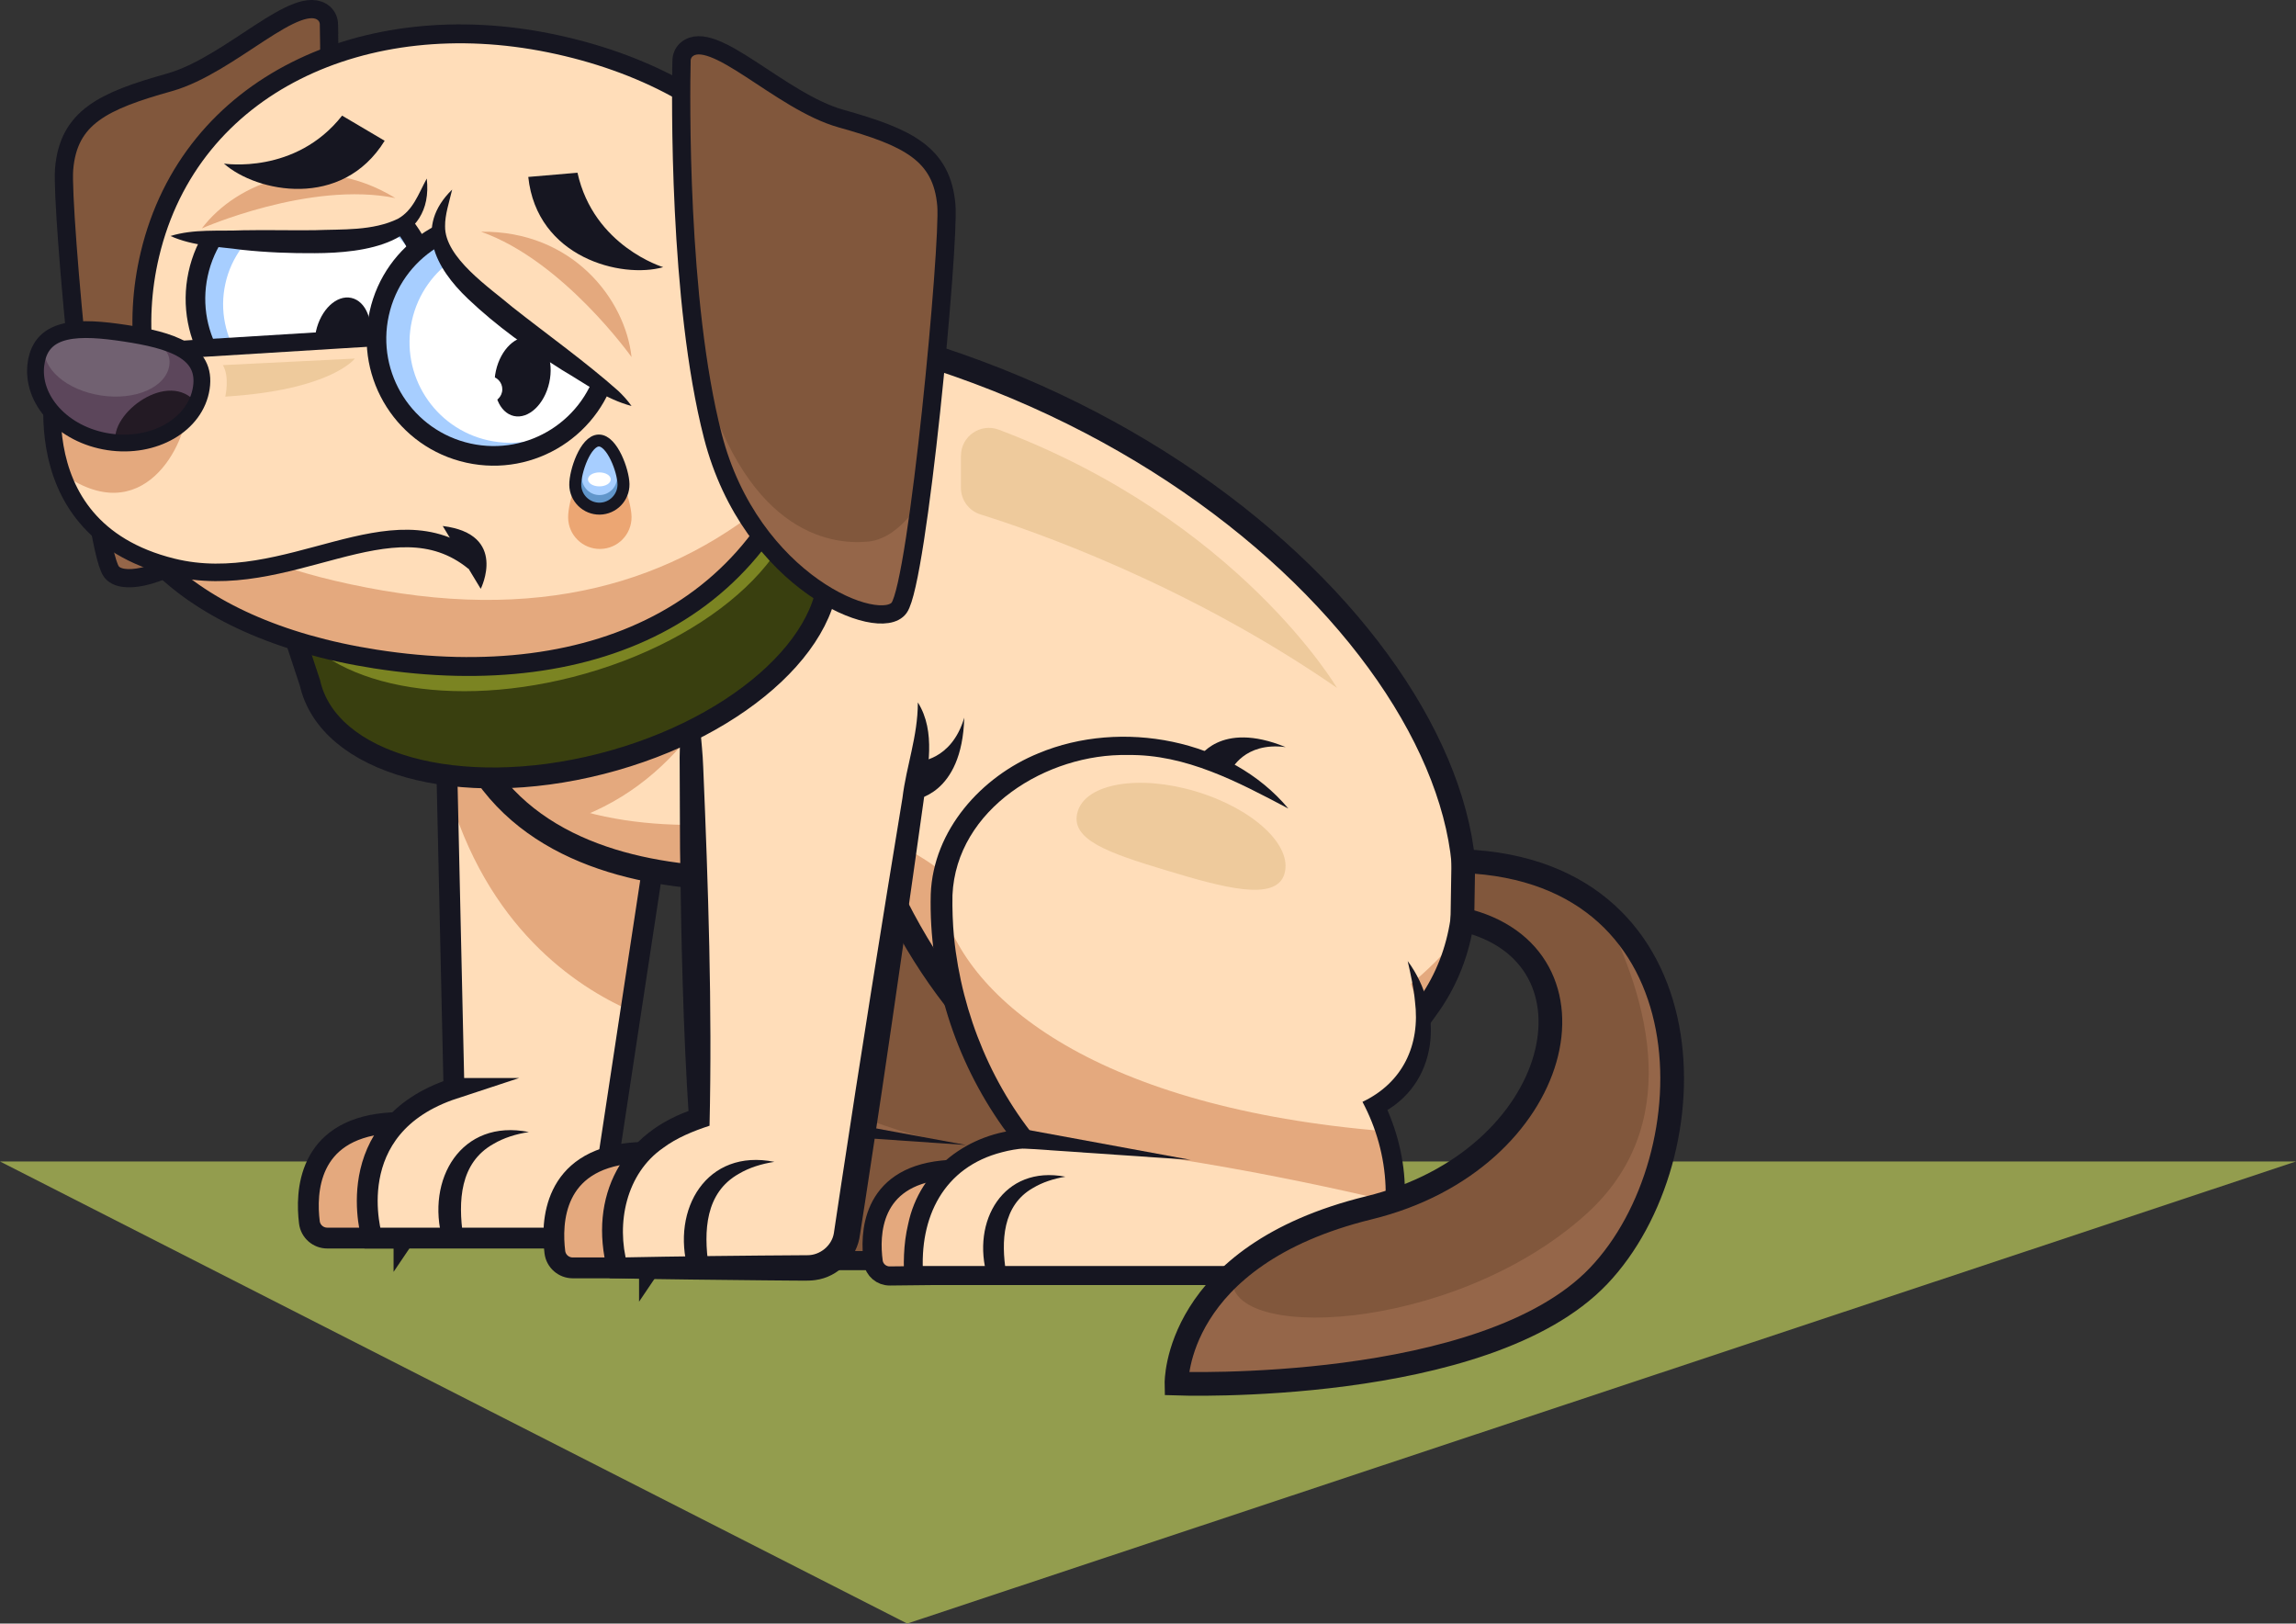 <?xml version="1.0" encoding="UTF-8"?>
<svg id="Capa_2" data-name="Capa 2" xmlns="http://www.w3.org/2000/svg" viewBox="0 0 545.37 385.58">
  <rect x="0" y="0" width="545.37" height="385.58" fill="#333333" stroke="none"/>
  <defs>
    <style>
      .cls-1 {
        fill: #e4a97e;
      }

      .cls-1, .cls-2, .cls-3, .cls-4, .cls-5, .cls-6, .cls-7, .cls-8, .cls-9, .cls-10, .cls-11, .cls-12, .cls-13, .cls-14, .cls-15, .cls-16, .cls-17, .cls-18 {
        stroke-width: 0px;
      }

      .cls-2, .cls-19, .cls-6, .cls-20, .cls-9, .cls-11, .cls-13, .cls-14, .cls-21, .cls-15, .cls-18 {
        fill-rule: evenodd;
      }

      .cls-2, .cls-12 {
        fill: #161621;
      }

      .cls-19 {
        stroke-width: 2.84px;
      }

      .cls-19, .cls-22, .cls-23, .cls-24, .cls-25, .cls-20, .cls-26, .cls-21, .cls-27, .cls-28, .cls-29 {
        fill: none;
        stroke: #161621;
        stroke-miterlimit: 10;
      }

      .cls-3 {
        fill: #716171;
      }

      .cls-22 {
        stroke-width: 5.63px;
      }

      .cls-4 {
        fill: #ffddb9;
      }

      .cls-5 {
        fill: #81573c;
      }

      .cls-6, .cls-17 {
        fill: #a7ceff;
      }

      .cls-23 {
        stroke-width: 4.16px;
      }

      .cls-24 {
        stroke-width: 4.49px;
      }

      .cls-25 {
        stroke-width: 4.54px;
      }

      .cls-7 {
        fill: #939d4e;
      }

      .cls-8 {
        fill: #eeca9c;
      }

      .cls-20 {
        stroke-width: 4.97px;
      }

      .cls-9 {
        fill: #eca673;
      }

      .cls-10 {
        fill: #956649;
      }

      .cls-11 {
        fill: #7b8422;
      }

      .cls-26 {
        stroke-width: 4.33px;
      }

      .cls-13 {
        fill: #fff;
      }

      .cls-14 {
        fill: #6196cb;
      }

      .cls-21, .cls-28 {
        stroke-width: 4.66px;
      }

      .cls-27 {
        stroke-width: 4.95px;
      }

      .cls-15 {
        fill: #393f0f;
      }

      .cls-16 {
        fill: #5c465b;
      }

      .cls-18 {
        fill: #231a24;
      }

      .cls-29 {
        stroke-width: 3.99px;
      }
    </style>
  </defs>
  <g id="triangulos">
    <g>
      <polygon class="cls-7" points="0 275.84 545.37 275.84 215.49 385.58 0 275.84"/>
      <g>
        <g>
          <g>
            <path class="cls-5" d="M174.73,299.32l-16.73.18c-1.97.02-3.66-1.42-3.93-3.37-.88-6.46-.63-19.99,16.39-21.78,22.46-2.36,4.27,24.97,4.27,24.97Z"/>
            <path class="cls-25" d="M174.73,299.32l-16.73.18c-1.97.02-3.66-1.42-3.93-3.37-.88-6.46-.63-19.99,16.39-21.78,22.46-2.36,4.27,24.97,4.27,24.97Z"/>
          </g>
          <g>
            <path class="cls-5" d="M267.83,207.09c-40.04-55.17-97.17-31.62-97.55,2.8-.38,34.42,19.66,57.05,19.66,57.05,0,0-28.03.71-26.26,32.45h109.6s10.85-17.74,0-40.28c0,0,27.21-11.91-5.45-52.02Z"/>
            <path class="cls-10" d="M226.46,271.55s-28.23-3.88-47.72-22.76c5.32,11.53,11.18,18.16,11.18,18.16,0,0-.37.01-1.01.07l37.54,4.53Z"/>
            <polygon class="cls-12" points="190.22 264.69 229.48 271.93 189.65 269.2 190.22 264.69 190.22 264.69"/>
            <path class="cls-12" d="M181.19,299.69c-3.91-13.15,3.78-26.6,18.54-23.76-2.83.47-5.47,1.33-7.71,2.68-7.3,4.17-7.56,12.65-6.39,20.11,0,0-4.43.97-4.43.97h0Z"/>
            <path class="cls-12" d="M252.63,188.46c-11.93-6.29-24.31-12.91-38.1-12.69-19.15-.41-40.73,12.77-41.65,33.27-.06,3.26.06,6.71.37,10.04,1.85,18.32,9.31,36.28,21.49,50.13,0,0-4.77,0-4.77,0-1.65.08-3.61.44-5.27.88-13.95,3.54-19.75,15.47-18.78,29.17,0,0-2.26-2.14-2.26-2.14h109.6s-1.94,1.08-1.94,1.08c6.66-12.41,5.5-27.81-1.05-40.06,9.53-4.52,13.78-13.46,12.47-23.86-.29-3.15-1-6.32-1.73-9.58,8.79,11.86,7.44,29.57-6.82,36.47,0,0,1.11-3.05,1.11-3.05,3.15,6.54,5.01,13.8,5.04,21.13.01,7.79-1.74,15.67-5.78,22.4,0,0-1.3,0-1.3,0h-111.75c-.35-4.81-.32-9.66.83-14.47,2.73-13.13,14.41-21.76,27.52-22.52,0,0-1.64,3.77-1.64,3.77-1.27-1.45-2.31-2.83-3.38-4.29-11.37-16.03-17.65-35.61-17.13-55.33.58-15.23,12.04-27.94,25.61-33.46,19.61-8.2,45.49-3.41,59.3,13.1h0Z"/>
            <path class="cls-12" d="M252.02,173.9c-9.84-1.28-12.92,5.48-12.92,5.48l-7.88-2.66s5.04-9.3,20.81-2.82Z"/>
          </g>
        </g>
        <g>
          <g>
            <path class="cls-1" d="M95.96,294.03h-18.23c-2.15,0-3.97-1.59-4.24-3.72-.88-7.05-.45-21.8,18.12-23.55,24.51-2.31,4.35,27.27,4.35,27.27Z"/>
            <path class="cls-27" d="M95.96,294.03h-18.23c-2.15,0-3.97-1.59-4.24-3.72-.88-7.05-.45-21.8,18.12-23.55,24.51-2.31,4.35,27.27,4.35,27.27Z"/>
          </g>
          <path class="cls-4" d="M107.83,258.5l-2.04-90.96c-.37-16.42,13.68-29.49,30.03-27.94h0c15.7,1.49,26.91,15.86,24.54,31.45-6.13,40.27-16.64,109.27-17.47,114.9-.68,4.64-4.67,8.08-9.36,8.08h-45.14s-8.28-26.42,19.45-35.53Z"/>
          <path class="cls-1" d="M105.79,167.54l.44,19.53c9.23,33.09,30.5,47.24,43.62,52.99,3.45-22.68,7.5-49.29,10.51-69.01.69-4.55.22-8.99-1.17-13.04l-52.58,2.22c-.58,2.33-.87,4.78-.82,7.31Z"/>
          <path class="cls-27" d="M107.83,258.5l-2.04-90.96c-.37-16.42,13.68-29.49,30.03-27.94h0c15.7,1.49,26.91,15.86,24.54,31.45-6.13,40.27-16.64,109.27-17.47,114.9-.68,4.64-4.67,8.08-9.36,8.08h-45.14s-8.28-26.42,19.45-35.53Z"/>
          <path class="cls-12" d="M105.15,294.53c-4.09-14.43,4.39-28.91,20.48-25.68-3.09.47-5.98,1.38-8.43,2.83-8.03,4.5-8.37,13.66-7.21,21.84,0,0-4.84,1.01-4.84,1.01h0Z"/>
          <path class="cls-12" d="M170.74,163.36c-3.07,10.37-11.17,10.45-11.17,10.45l-.84,9.03s11.5-.91,12.01-19.48Z"/>
        </g>
        <g>
          <path class="cls-4" d="M106.75,162.49c-9.85-50.55,35.4-94.89,85.97-85.17,111.13,21.36,179.96,113.45,146.82,161.19-37.25,53.67-101.05,37.4-131.02-32.82,0,0-87.75,19.64-101.25-40.7-.19-.84-.36-1.67-.52-2.5Z"/>
          <path class="cls-8" d="M228.25,108.23v7.62c0,2.9,1.88,5.46,4.64,6.32,12.64,3.94,49.13,16.62,84.68,41.19,0,0-23.4-39.84-80.31-61.31-4.35-1.64-9,1.54-9,6.19Z"/>
          <path class="cls-1" d="M232.13,214.74c-13.06-14.57-32.4-22.03-51.83-19.79-22.66,2.61-51.79,1.01-69.38-18.97,21.15,46.81,97.61,29.71,97.61,29.71,29.97,70.22,93.77,86.5,131.02,32.82,3.5-5.05,5.86-10.6,7.15-16.51-30.07,37.27-78.12,33.42-114.57-7.26Z"/>
          <path class="cls-1" d="M185.87,103.54l-75.25,18.33c-5,12.3-6.68,26.2-3.87,40.62.16.83.34,1.66.52,2.5,3.37,15.06,11.37,25.14,21.47,31.78,57.6-12.6,57.13-93.23,57.13-93.23Z"/>
          <path class="cls-22" d="M106.75,162.49c-9.85-50.55,35.4-94.89,85.97-85.17,111.13,21.36,179.96,113.45,146.82,161.19-37.25,53.67-101.05,37.4-131.02-32.82,0,0-87.75,19.64-101.25-40.7-.19-.84-.36-1.67-.52-2.5Z"/>
        </g>
        <g>
          <g>
            <path class="cls-1" d="M154.27,301.11h-18.23c-2.15,0-3.97-1.59-4.24-3.72-.88-7.05-.45-21.8,18.12-23.55,24.51-2.31,4.35,27.27,4.35,27.27Z"/>
            <path class="cls-27" d="M154.27,301.11h-18.23c-2.15,0-3.97-1.59-4.24-3.72-.88-7.05-.45-21.8,18.12-23.55,24.51-2.31,4.35,27.27,4.35,27.27Z"/>
          </g>
          <path class="cls-4" d="M166.14,265.58l-2.04-90.96c-.37-16.42,13.68-29.49,30.03-27.94h0c15.7,1.49,26.91,15.86,24.54,31.45-6.13,40.27-16.64,109.27-17.47,114.9-.68,4.64-4.67,8.08-9.36,8.08h-45.14s-8.28-26.42,19.45-35.53Z"/>
          <path class="cls-12" d="M218.04,166.85c4.35,6.97,2.29,15.74,1.33,23.42-3,21.48-6.75,47.66-9.94,69.11-1.15,7.55-3.98,26.5-5.15,33.79-.63,5.45-5.15,10.12-10.59,10.83-1.82.27-4.41.09-6.27.12,0,0-5.82-.05-5.82-.05-11.29-.13-23.7-.21-34.93-.48,0,0-1.86-.03-1.86-.03l-.5-1.7c-4.67-17.71,3.46-33.13,21.02-38.61.07-.05-1.69,2.4-1.68,2.4-1.41-21.17-1.84-42.81-2.12-64.05-.01-4.02-.08-15.28-.08-19.23-.07-6.53,0-13.93,4.75-19-.59,6.48.63,12.47.84,18.87,1.19,28.18,2.15,56.93,1.5,85.11-3.9,1.28-7.83,2.88-11.05,5.29-8.75,6.07-11.2,17.87-8.46,27.74.01,0-2.41-1.75-2.34-1.73,14.72-.3,30.35-.46,45.09-.55,3,.03,5.81-2.27,6.29-5.23,0,0,1.71-11.38,1.71-11.38,4.43-29.37,9.76-62.68,14.58-91.96.95-7.76,3.64-14.6,3.66-22.66h0Z"/>
          <path class="cls-12" d="M163.46,301.61c-4.09-14.43,4.39-28.91,20.48-25.68-3.09.47-5.98,1.38-8.43,2.83-8.03,4.5-8.37,13.66-7.21,21.84,0,0-4.84,1.01-4.84,1.01h0Z"/>
          <path class="cls-12" d="M229.04,170.44c-3.07,10.38-11.17,10.45-11.17,10.45l-.84,9.03s11.5-.91,12.01-19.48Z"/>
        </g>
        <g>
          <path class="cls-15" d="M196.27,130.93c-.29-1.28-.71-2.52-1.22-3.7l-5.58-16.89c-4.34-19.25-35.31-27.87-69.18-19.24-33.87,8.63-57.81,31.23-53.47,50.48.29,1.28.71,2.52,1.22,3.7l5.58,16.89c4.34,19.25,35.31,27.87,69.18,19.24,33.87-8.63,57.81-31.23,53.47-50.48ZM172.6,132.91c-9.35,8.83-23,15.85-38.44,19.78-2.97.76-5.98,1.39-8.94,1.88-27.95,4.61-49.34-3.88-51.77-14.69-2.84-12.63,17.36-32.7,48.66-40.67,2.97-.76,5.97-1.39,8.94-1.88,27.95-4.61,49.34,3.88,51.77,14.69,1.31,5.8-2.52,13.61-10.23,20.89Z"/>
          <path class="cls-11" d="M67.34,143.45c.14.42.3.83.46,1.24.08.19.16.39.24.58,7.26,16.62,36.34,23.59,67.95,15.53,33.87-8.63,57.81-31.23,53.47-50.48-4.34-19.25-35.31-27.87-69.18-19.24-33.87,8.63-57.81,31.23-53.47,50.48.12.53.27,1.04.42,1.56.03.11.06.22.1.32ZM122.12,99.2c2.97-.76,5.97-1.39,8.94-1.88,27.95-4.61,49.34,3.88,51.77,14.69,1.31,5.8-2.52,13.61-10.23,20.89-9.35,8.83-23,15.85-38.44,19.78-2.97.76-5.98,1.39-8.94,1.88-27.95,4.61-49.34-3.88-51.77-14.69-2.84-12.63,17.36-32.7,48.66-40.67Z"/>
          <path class="cls-20" d="M196.27,130.93c-.29-1.28-.71-2.52-1.22-3.7l-5.58-16.89c-4.34-19.25-35.31-27.87-69.18-19.24-33.87,8.63-57.81,31.23-53.47,50.48.29,1.28.71,2.52,1.22,3.7l5.58,16.89c4.34,19.25,35.31,27.87,69.18,19.24,33.87-8.63,57.81-31.23,53.47-50.48ZM172.6,132.91c-9.35,8.83-23,15.85-38.44,19.78-2.97.76-5.98,1.39-8.94,1.88-27.95,4.61-49.34-3.88-51.77-14.69-2.84-12.63,17.36-32.7,48.66-40.67,2.97-.76,5.97-1.39,8.94-1.88,27.95-4.61,49.34,3.88,51.77,14.69,1.31,5.8-2.52,13.61-10.23,20.89Z"/>
        </g>
        <g>
          <g>
            <path class="cls-5" d="M78.15,5.88c-.02-1.03-.42-2.05-1.24-2.74-6.3-5.29-22.08,12.33-36.69,16.43-15.73,4.41-23.96,8.27-24.99,20.6-.77,9.29,6.72,89.26,11.21,95.56,4.49,6.31,35.27-5.89,44.26-40.78,8.24-31.99,7.6-81.13,7.44-89.07Z"/>
            <path class="cls-10" d="M23.74,124.11c5.1,7.15,40-6.67,50.19-46.24.16-.64.32-1.28.48-1.93-.97,6.68-2.19,13.15-3.7,19.03-8.99,34.89-39.77,47.08-44.26,40.78-.94-1.32-2.02-5.89-3.12-12.36.14.3.27.55.4.74Z"/>
            <path class="cls-26" d="M78.15,5.88c-.02-1.03-.42-2.05-1.24-2.74-6.3-5.29-22.08,12.33-36.69,16.43-15.73,4.41-23.96,8.27-24.99,20.6-.77,9.29,6.72,89.26,11.21,95.56,4.49,6.31,35.27-5.89,44.26-40.78,8.24-31.99,7.6-81.13,7.44-89.07Z"/>
          </g>
          <g>
            <g>
              <path class="cls-4" d="M195.42,92.74c9.01-43.05-21.03-73.57-64.78-82.5C86.88,1.3,45.26,19.88,35.61,60.41c-2,8.41-2.39,16.8-1.37,24.9-3.87,4.07-6.58,8.75-7.81,13.95-5.77,24.23,16.07,50,62.78,57.26,52.08,8.1,95.92-11.3,106.21-63.78Z"/>
              <path class="cls-1" d="M186.86,122.36c3.9-7.94,6.87-16.99,8.73-27.23,5.14-26.53-2.44-48.65-18.03-64.54-11.68,52.54-3.15,78.76,9.3,91.77Z"/>
              <path class="cls-9" d="M150.01,122.74c.06,4.16-3.27,7.58-7.43,7.63-4.16.06-7.58-3.27-7.63-7.43-.06-4.16,3.19-13.79,7.35-13.84,4.16-.06,7.66,9.48,7.71,13.64Z"/>
              <g>
                <path class="cls-14" d="M148.1,114.99c.04,3.16-2.49,5.76-5.65,5.81-3.16.04-5.76-2.49-5.81-5.65-.04-3.16,2.43-10.49,5.59-10.53,3.16-.04,5.83,7.22,5.87,10.38Z"/>
                <path class="cls-6" d="M146.58,113.32c.03,2.31-1.82,4.21-4.13,4.25-2.31.03-4.21-1.82-4.25-4.13-.03-2.31,1.77-7.67,4.09-7.7,2.31-.03,4.26,5.28,4.29,7.59Z"/>
                <path class="cls-13" d="M145.08,113.85c0,.91-1.21,1.66-2.71,1.66s-2.71-.74-2.71-1.66,1.21-1.66,2.71-1.66,2.71.74,2.71,1.66Z"/>
                <path class="cls-19" d="M148.1,114.99c.04,3.16-2.49,5.76-5.65,5.81-3.16.04-5.76-2.49-5.81-5.65-.04-3.16,2.43-10.49,5.59-10.53,3.16-.04,5.83,7.22,5.87,10.38Z"/>
              </g>
              <path class="cls-1" d="M91.2,140.28c43.58,7.51,74.86-4.92,97.73-26.93-16.63,36.86-55.15,50.1-99.73,43.17-45.74-7.11-67.61-31.95-63.09-55.73,10.19,16.55,20.78,31.86,65.09,39.5Z"/>
              <path class="cls-24" d="M195.42,92.74c9.01-43.05-21.03-73.57-64.78-82.5C86.88,1.3,45.26,19.88,35.61,60.41c-2,8.41-2.39,16.8-1.37,24.9-3.87,4.07-6.58,8.75-7.81,13.95-5.77,24.23,16.07,50,62.78,57.26,52.08,8.1,95.92-11.3,106.21-63.78Z"/>
            </g>
            <g>
              <circle class="cls-17" cx="74.26" cy="70.95" r="27.83" transform="translate(-10.71 128.65) rotate(-77.87)"/>
              <path class="cls-13" d="M53.53,67.39c-2.79,12.64,5.63,25.24,18.8,28.14,13.17,2.9,26.11-4.99,28.89-17.63,2.79-12.64-5.63-25.24-18.8-28.14-13.17-2.9-26.11,4.99-28.89,17.63Z"/>
              <path class="cls-2" d="M87.73,81.48c-1.14,5.16-4.9,8.71-8.4,7.94-3.5-.77-5.42-5.58-4.28-10.73,1.14-5.16,4.9-8.71,8.4-7.94,3.5.77,5.42,5.58,4.28,10.73Z"/>
              <path class="cls-13" d="M71.01,82.49c-.37,1.69.69,3.36,2.38,3.73,1.69.37,3.36-.69,3.73-2.38.37-1.69-.69-3.36-2.38-3.73-1.69-.37-3.36.69-3.73,2.38Z"/>
              <circle class="cls-28" cx="74.26" cy="70.95" r="27.83" transform="translate(-10.71 128.65) rotate(-77.87)"/>
            </g>
            <g>
              <path class="cls-4" d="M101.37,42.4c-2.82,14.95-9.02,16.95-60.88,13.65,0,0,20.47-50.68,60.88-13.65Z"/>
              <path class="cls-1" d="M93.91,47.04c-18.54-11.37-37.66-3.81-45.96,7.2,0,0,25.68-11.32,45.96-7.2Z"/>
              <path class="cls-2" d="M91.37,33.43c-10.14,16.4-30.43,12.27-38.18,5.42,0,0,17,2.7,28.07-11.39l10.11,5.97Z"/>
              <path class="cls-12" d="M101.37,42.4c1.76,15.58-14.81,17.68-26.56,17.73-5.81.04-11.57-.18-17.29-.8-5.79-.8-11.54-.83-17.03-3.28,5.61-1.73,11.47-1.1,17.24-1.36,5.71-.11,11.39.05,17.01-.02,6.62-.26,13.78.2,19.78-2.71,3.62-2.05,4.8-5.77,6.85-9.56h0Z"/>
            </g>
            <g>
              <path class="cls-4" d="M89.44,79.53l-74.88,6.5s-12.31,40.51,26.39,48.66c39.23,8.26,75.23-19.2,75.23-19.2l-26.75-35.97Z"/>
              <path class="cls-8" d="M52.93,86.71l31.35-1.55s-5.55,7.48-30.77,9.03c0,0,1.1-4.71-.58-7.48Z"/>
              <path class="cls-1" d="M12.02,85.67c-.72,6.01-1.19,16.55,2.29,26.43,19.62,14.51,30.16-6.74,30.16-15.68,0-6.65-18.45-9.52-32.46-10.75Z"/>
              <g>
                <path class="cls-23" d="M91.37,80.02l-77.45,4.77s-11.36,40.41,27.04,49.9c27.46,6.79,52.06-17.13,71.58-1.25"/>
                <path class="cls-2" d="M105.16,124.92l9.03,14.92s6.56-12.99-9.03-14.92Z"/>
              </g>
            </g>
            <g>
              <path class="cls-16" d="M8.58,86.15c-1.33,8.72,6.37,17.13,17.21,18.78,10.83,1.65,20.7-4.08,22.03-12.8,1.33-8.72-7.26-11.34-18.09-12.99-10.83-1.65-19.81-1.72-21.14,7Z"/>
              <path class="cls-18" d="M46.7,95.76c-2.94,6.2-10.62,10.07-19.19,9.37-1.62-6.79,12.57-17.65,19.19-9.37Z"/>
              <path class="cls-3" d="M10.6,82.3c-.79,5.17,5.2,10.38,13.38,11.62,8.18,1.25,15.44-1.94,16.23-7.11.79-5.17-5.72-6.94-13.9-8.19-8.18-1.25-14.92-1.5-15.71,3.67Z"/>
              <path class="cls-29" d="M8.58,86.15c-1.33,8.72,6.37,17.13,17.21,18.78,10.83,1.65,20.7-4.08,22.03-12.8,1.33-8.72-7.26-11.34-18.09-12.99-10.83-1.65-19.81-1.72-21.14,7Z"/>
            </g>
            <g>
              <g>
                <g>
                  <path class="cls-6" d="M90.08,74.44c-3.31,15.01,6.18,29.86,21.19,33.17,15.01,3.31,29.86-6.18,33.17-21.19,3.31-15.01-6.18-29.86-21.19-33.17-15.01-3.31-29.86,6.18-33.17,21.19Z"/>
                  <path class="cls-13" d="M97.84,76.15c-2.84,12.87,5.3,25.6,18.17,28.44,12.87,2.84,25.6-5.3,28.44-18.17,2.84-12.87-5.3-25.6-18.17-28.44-12.87-2.84-25.6,5.3-28.44,18.17Z"/>
                  <path class="cls-21" d="M90.08,74.44c-3.31,15.01,6.18,29.86,21.19,33.17,15.01,3.31,29.86-6.18,33.17-21.19,3.31-15.01-6.18-29.86-21.19-33.17-15.01-3.31-29.86,6.18-33.17,21.19Z"/>
                </g>
                <path class="cls-2" d="M130.47,90.86c-1.14,5.16-4.9,8.71-8.4,7.94-3.5-.77-5.42-5.58-4.28-10.73,1.14-5.16,4.9-8.71,8.4-7.94,3.5.77,5.42,5.58,4.28,10.73Z"/>
                <path class="cls-13" d="M113.13,91.77c-.37,1.69.69,3.36,2.38,3.73,1.69.37,3.36-.69,3.73-2.38.37-1.69-.69-3.36-2.38-3.73-1.69-.37-3.36.69-3.73,2.38Z"/>
              </g>
              <g>
                <path class="cls-4" d="M107.4,45.02c-7.97,14.05-4.06,19.78,42.61,51.4,0,0,17.7-54.84-42.61-51.4Z"/>
                <path class="cls-1" d="M114.26,55.03c21.75-.25,34.27,16.06,35.75,29.77,0,0-16.23-22.89-35.75-29.77Z"/>
                <path class="cls-2" d="M125.48,42.01c2.03,19.17,22.11,24.25,32.05,21.44,0,0-16.49-4.93-20.36-22.43l-11.7,1Z"/>
                <path class="cls-12" d="M107.4,45.02c-.73,3.1-1.72,6.01-1.68,8.71-.11,7.47,10.61,14.6,15.95,19.16,8.15,6.44,17.38,13.01,25.2,19.95,1.12,1.08,2.19,2.23,3.14,3.58-6.2-1.66-11.12-5.4-16.52-8.56-7.87-4.97-15.52-10.42-22.32-16.88-7.83-7.44-12.87-17.08-3.77-25.96h0Z"/>
              </g>
            </g>
          </g>
          <g>
            <path class="cls-5" d="M161.87,14.48c.02-1.03.42-2.05,1.24-2.74,6.3-5.29,22.08,12.33,36.69,16.43,15.73,4.41,23.96,8.27,24.99,20.6.77,9.29-6.72,89.26-11.21,95.56-4.49,6.31-35.27-5.89-44.26-40.78-8.24-31.99-7.6-81.13-7.44-89.07Z"/>
            <path class="cls-10" d="M206.34,128.6c-9.67,1.02-30.05-2.58-40.24-42.15-.16-.64-.32-1.28-.48-1.93.97,6.68,2.19,13.15,3.7,19.03,8.99,34.89,39.77,47.08,44.26,40.78.94-1.32,5.22-20.92,6.32-27.39-.14.3-5.57,10.82-13.56,11.67Z"/>
            <path class="cls-26" d="M161.87,14.48c.02-1.03.42-2.05,1.24-2.74,6.3-5.29,22.08,12.33,36.69,16.43,15.73,4.41,23.96,8.27,24.99,20.6.77,9.29-6.72,89.26-11.21,95.56-4.49,6.31-35.27-5.89-44.26-40.78-8.24-31.99-7.6-81.13-7.44-89.07Z"/>
          </g>
        </g>
        <g>
          <g>
            <path class="cls-1" d="M228.08,302.85l-16.73.18c-1.97.02-3.66-1.42-3.93-3.37-.88-6.46-.63-19.99,16.39-21.78,22.46-2.36,4.27,24.97,4.27,24.97Z"/>
            <path class="cls-25" d="M228.08,302.85l-16.73.18c-1.97.02-3.66-1.42-3.93-3.37-.88-6.46-.63-19.99,16.39-21.78,22.46-2.36,4.27,24.97,4.27,24.97Z"/>
          </g>
          <g>
            <path class="cls-4" d="M321.18,210.63c-40.04-55.17-97.17-31.62-97.55,2.8-.38,34.42,19.66,57.05,19.66,57.05,0,0-28.03.71-26.26,32.45h109.6s10.85-17.74,0-40.28c0,0,27.21-11.91-5.45-52.02Z"/>
            <path class="cls-8" d="M305.09,207.55c-2.02,6.7-14.6,3.23-28.16-.87-13.56-4.1-22.97-7.27-20.94-13.97,2.02-6.7,14.66-8.81,28.21-4.71,13.56,4.1,22.91,12.85,20.88,19.55Z"/>
            <path class="cls-1" d="M331.37,285.59c.28-4.94-.23-10.69-2.31-16.94-67.7-5.47-99.71-30.86-105.43-54.29-.01,33.9,19.65,56.12,19.65,56.12,0,0-1.27.04-3.23.39,34.25,1.94,72.56,10.23,91.32,14.72Z"/>
            <polygon class="cls-12" points="243.56 268.23 282.83 275.46 243 272.73 243.56 268.23 243.56 268.23"/>
            <path class="cls-12" d="M234.54,303.22c-3.92-13.15,3.78-26.6,18.53-23.76-2.83.47-5.47,1.33-7.71,2.68-7.28,4.13-7.57,12.69-6.39,20.11,0,0-4.43.97-4.43.97h0Z"/>
            <path class="cls-12" d="M305.98,192c-11.93-6.29-24.31-12.91-38.1-12.69-19.15-.41-40.73,12.77-41.64,33.27-.06,3.26.06,6.71.37,10.04,1.85,18.32,9.31,36.27,21.49,50.13,0,0-4.77,0-4.77,0-1.65.08-3.61.44-5.27.88-13.95,3.54-19.75,15.47-18.78,29.17,0,0-2.26-2.14-2.26-2.14h109.6s-1.94,1.08-1.94,1.08c6.66-12.41,5.5-27.81-1.05-40.06,9.53-4.52,13.78-13.46,12.47-23.86-.29-3.15-1-6.32-1.73-9.58,8.79,11.86,7.44,29.57-6.82,36.47,0,0,1.11-3.05,1.11-3.05,3.15,6.54,5.01,13.8,5.04,21.13.01,7.79-1.74,15.67-5.78,22.4,0,0-1.3,0-1.3,0h-109.6s-2.14,0-2.14,0c-.35-4.81-.32-9.66.83-14.47,2.73-13.13,14.41-21.76,27.52-22.52,0,0-1.64,3.77-1.64,3.77-1.27-1.45-2.31-2.83-3.38-4.29-11.37-16.03-17.65-35.61-17.13-55.33.58-15.23,12.04-27.94,25.61-33.46,19.61-8.2,45.49-3.41,59.3,13.1h0Z"/>
            <path class="cls-12" d="M305.37,177.43c-9.84-1.28-12.92,5.48-12.92,5.48l-7.88-2.66s5.04-9.3,20.81-2.82Z"/>
          </g>
        </g>
        <g>
          <path class="cls-5" d="M347.58,204.52c59.6,2.38,59.03,70.28,32.13,98.51-26.9,28.23-100.26,25.57-100.26,25.57,0,0-.68-30.4,45.73-41.76,46.4-11.35,57.72-60.24,22.18-68.47l.22-13.85Z"/>
          <path class="cls-10" d="M380.82,216.34c10.86,21.15,19.21,51.12-4.18,72.12-31.76,28.51-87.3,30.52-83.81,14.14-13.68,12.4-13.38,26-13.38,26,0,0,73.35,2.66,100.26-25.57,20.37-21.38,25.63-65.5,1.11-86.69Z"/>
          <path class="cls-22" d="M347.58,204.52c59.6,2.38,59.03,70.28,32.13,98.51-26.9,28.23-100.26,25.57-100.26,25.57,0,0-.68-30.4,45.73-41.76,46.4-11.35,57.72-60.24,22.18-68.47l.22-13.85Z"/>
        </g>
      </g>
    </g>
  </g>
</svg>